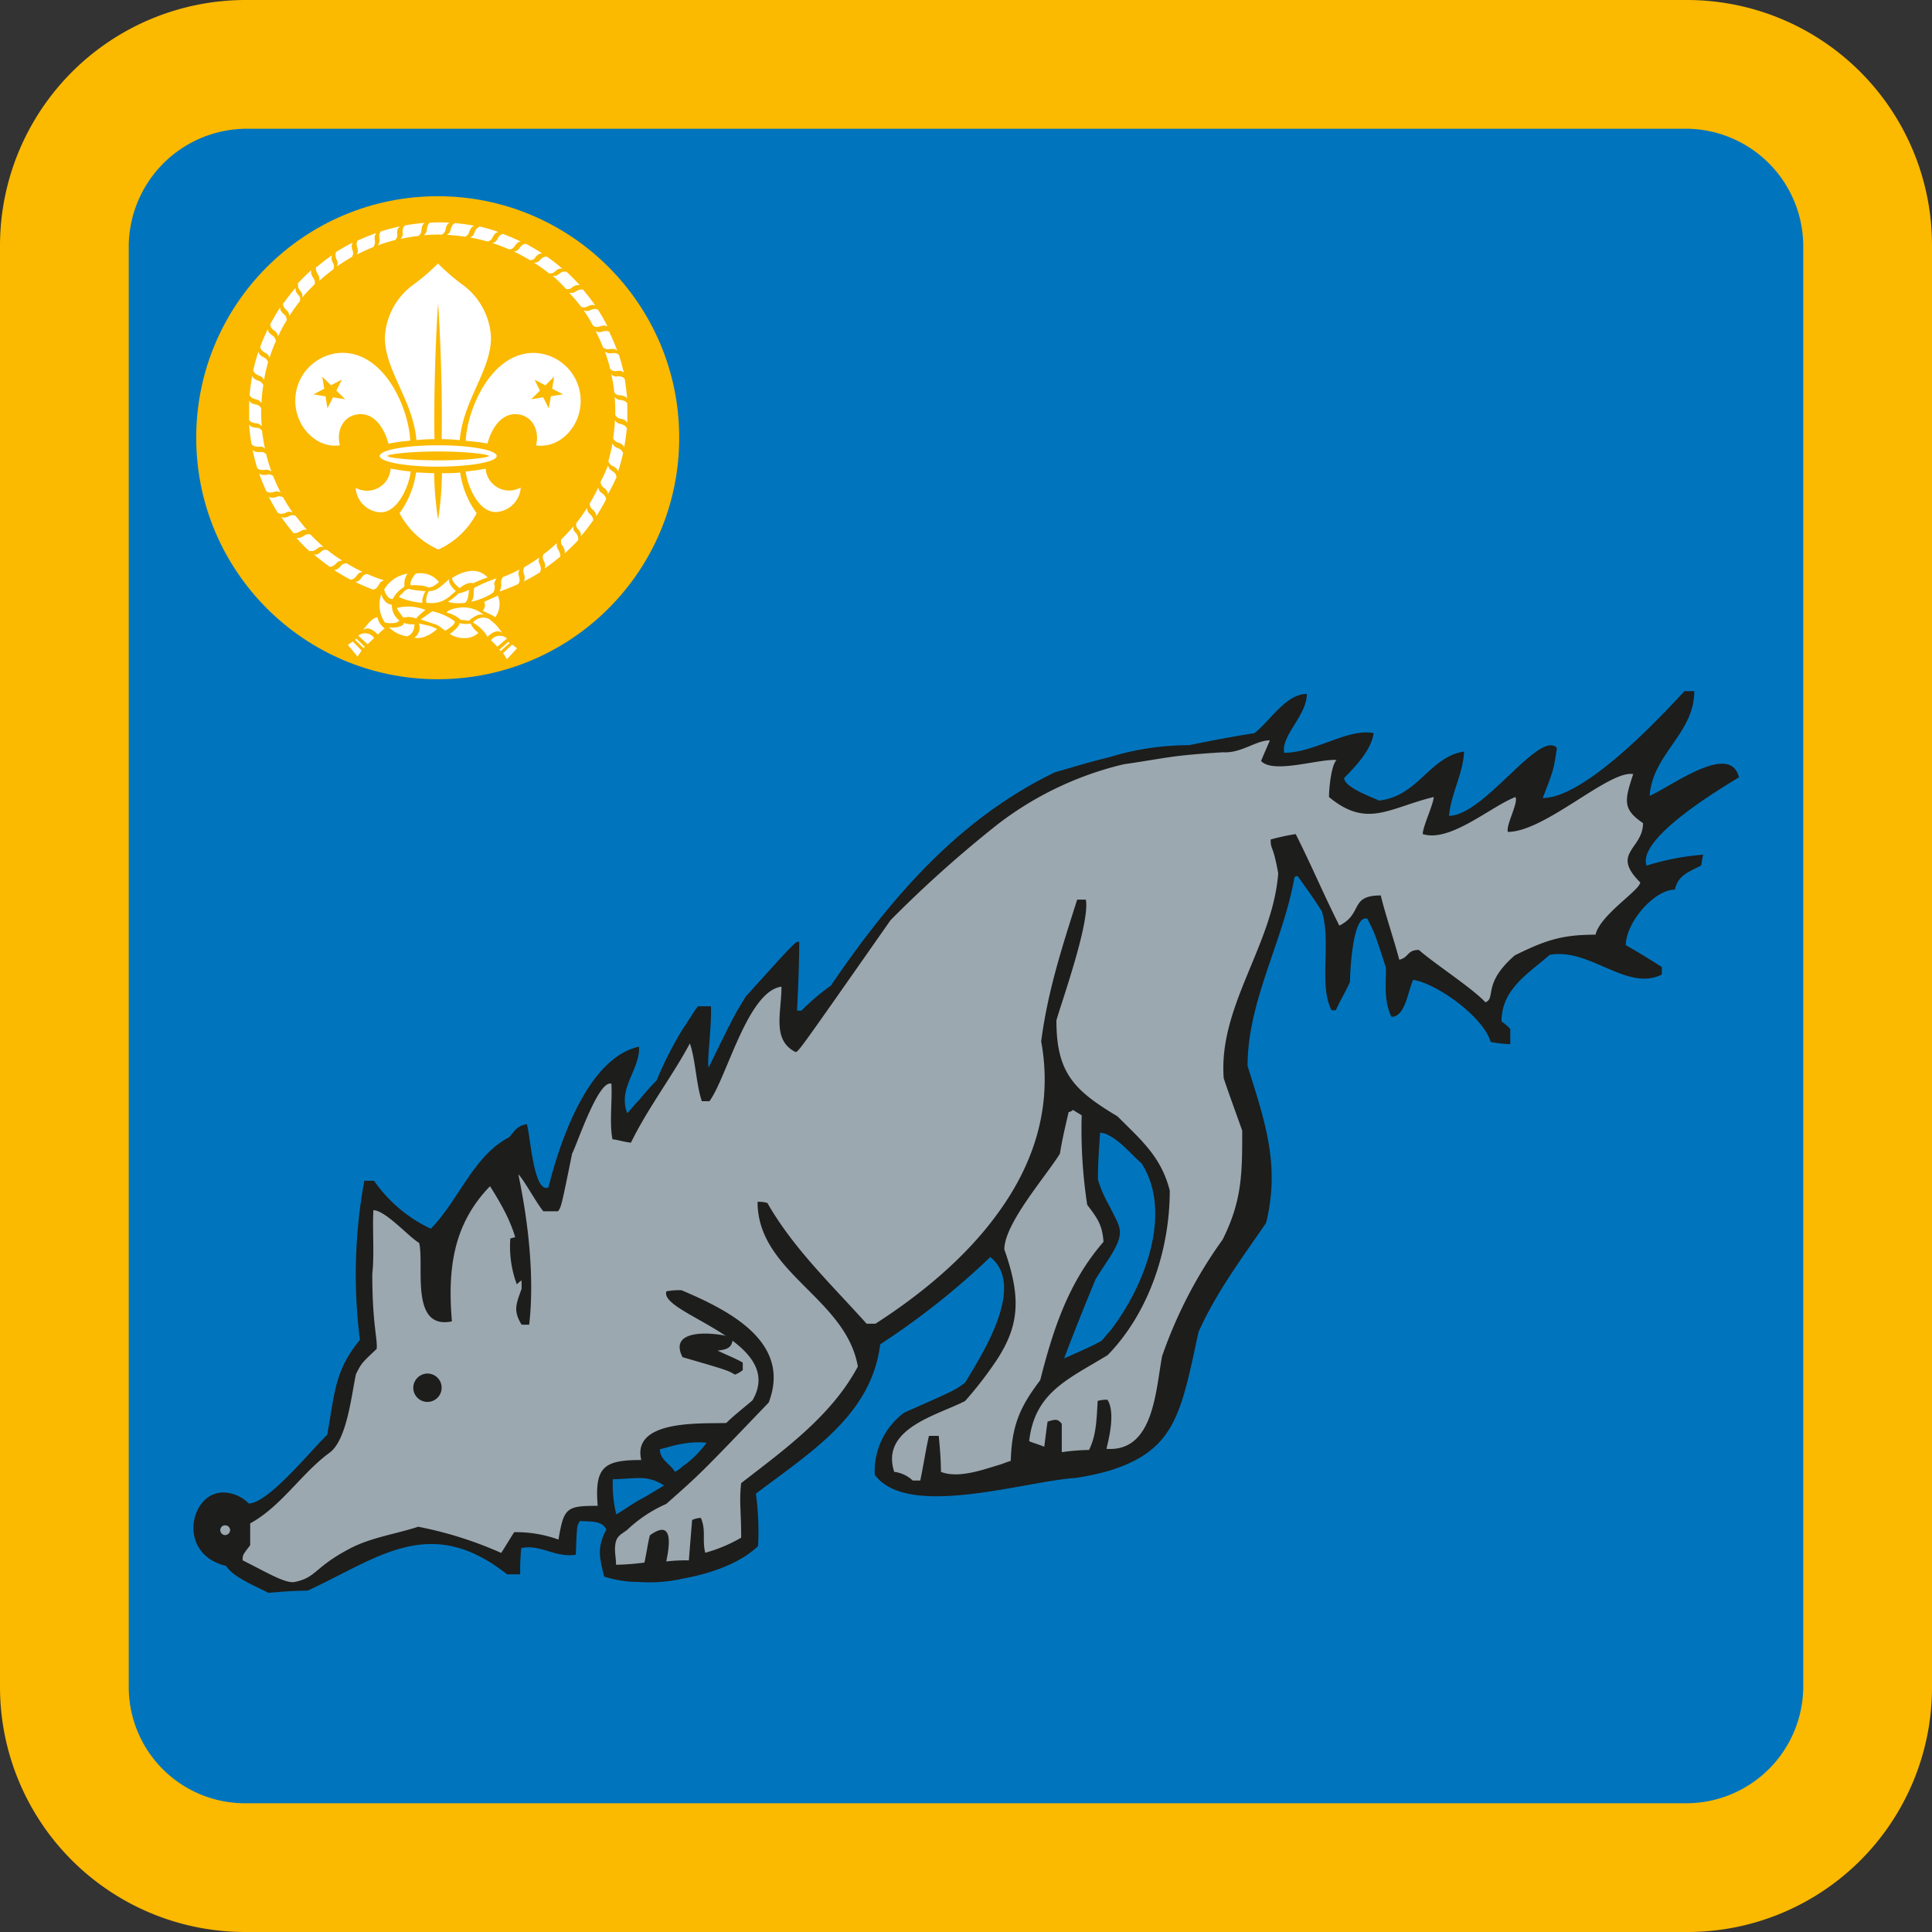 <svg id="Capa_1" data-name="Capa 1" xmlns="http://www.w3.org/2000/svg" viewBox="0 0 256 256"><rect x="0" y="0" width="256" height="256" fill="#333333" stroke="none"/><defs><style>.cls-1{fill:#0075be;}.cls-2{fill:#9ca8b0;}.cls-3{fill:#fbb900;}.cls-4{fill:#1d1d1b;}.cls-5{fill:#fff;}</style></defs><title>progresion</title><rect class="cls-1" x="12" y="12" width="232" height="232"/><circle class="cls-2" cx="29.86" cy="202.77" r="0.69"/><path class="cls-3" d="M223.64,256H32.52A32.48,32.48,0,0,1,0,223.63V32.51A32.56,32.56,0,0,1,32.52,0H223.64A32.48,32.48,0,0,1,256,32.51V223.63A32.4,32.4,0,0,1,223.64,256ZM32.52,17.06A15.67,15.67,0,0,0,17.06,32.51V223.63a15.4,15.4,0,0,0,15.46,15.31H223.64a15.51,15.51,0,0,0,15.3-15.31V32.51a15.59,15.59,0,0,0-15.3-15.45Z"/><path class="cls-4" d="M230.42,103c-1.15-4.77-9.1,1.3-11.84,2.45.43-5.63,5.92-8.23,5.92-13.87h-1.3c-3.61,3.91-13.29,14.16-18.78,14.16,1.45-3.75,1.45-3.75,1.88-6.64-2.31-2.46-9.68,9-14.3,9,.29-3,1.88-5.63,2-8.52-4.62.72-6.07,5.92-11.27,6.5-.86-.43-4.62-1.73-4.62-3,1.59-1.59,3.61-3.76,3.9-5.93-3.32-.72-7.8,2.6-11.85,2.6-.43-2.31,3-4.91,3-7.8-2.75,0-4.77,3.47-6.94,5.2-2.88.44-5.77,1-8.66,1.59a35.84,35.84,0,0,0-10.55,1.59c-2.45.58-4.77,1.3-7.22,2C127,108.5,118,119,110.09,130.6a29.73,29.73,0,0,0-3.9,3.32h-.58c.15-3,.29-6.07.29-9.1-.43-.14-.43-.14-7.08,7.22-1.59,2.6-1.59,2.6-4.91,9.39-.29-.57.43-5.63.29-8.09H92.47c-.73,1-1.3,2-2,3A49.12,49.12,0,0,0,87,143.17c-.87.86-1.59,1.73-2.32,2.6-.57.57-1,1.15-1.58,1.73-1.16-3.18,1.3-5.34,1.58-8.23v-.58c-6.78,1.44-10.54,12.71-12,18.63-2,1-2.45-7.36-2.88-8.37-1.31.28-1.45.72-2.32,1.73-4.76,2.45-6.79,8.52-10.4,12.13a18.91,18.91,0,0,1-7.51-6.35h-1.3a69.11,69.11,0,0,0-.58,21.09c-3.32,4-3.32,6.93-4.33,12.57-2,1.87-7.8,9.1-10.4,9.1a4.85,4.85,0,0,0-3.18-1.45c-4.48-.29-6.5,7.95,0,9.68h.14c1,1.59,4.05,2.75,5.64,3.61,1.59-.14,3.47-.29,5.2-.29,9.39-4.33,16.18-10.25,26.44-2.16h1.73a27.63,27.63,0,0,1,.14-3.47c2.46-.58,4.48,1.3,7.23.87.14-3.9.14-3.9.57-4.48,1.16.14,2.89-.15,3.47,1.15-1.3,2.46-.87,3.76-.29,6.22a14.88,14.88,0,0,0,4.62.72,19.83,19.83,0,0,0,5.78-.44c4-.72,7.8-2.16,10-4.33a37.12,37.12,0,0,0-.29-6.93c7.22-5.49,15.31-10.4,16.47-19.79a100.49,100.49,0,0,0,14.59-11.56c4.91,3.9-1.44,13.43-3.32,16.61-1.3,1-1.3,1-8.09,4a9.69,9.69,0,0,0-3.9,8.23c4.33,5.92,19.79.87,26.58.43a34.15,34.15,0,0,0,4.62-1c8.67-2.74,9.39-7.65,11.7-18.34,2.31-5.2,5.78-9.83,8.95-14.45,1.89-7.66-.14-13.43-2.45-20.8,0-8.67,4.77-16.61,6.21-25a.53.53,0,0,1,.44-.15c1,1.45,2.17,3,3.18,4.63,1.3,4-.44,9.82,1.3,13.14H177c.58-1.3,1.3-2.45,1.88-3.75,0-.87.29-9.11,2.31-8.38,1,2,1,2,2.46,6.5,0,2.31-.29,4.33.72,6.5,1.88,0,2.17-3.47,2.89-4.91,3.32.57,9.39,5.05,10.25,8.23a15.45,15.45,0,0,0,2.61.29v-2a6.54,6.54,0,0,0-1.16-1c0-4.34,3.61-6.36,6.36-8.82,5.34-1,10.25,4.92,14.88,2.6v-1c-1.59-1-3.18-2-4.77-2.89,0-3,3.76-7.36,6.5-7.36.43-1.88,1.73-2.31,3.47-3.18.14-.58.14-1,.29-1.45a33.27,33.27,0,0,0-7.51,1.45C216.85,111,228.55,104.16,230.42,103ZM29.77,203.41a.67.67,0,0,1-.58-.73.62.62,0,0,1,.58-.57.66.66,0,0,1,.72.57A.69.69,0,0,1,29.77,203.41Zm54.89-4.63c-1,.58-2,1.3-3,1.88A16.84,16.84,0,0,1,81.2,196c1.3,0,2.31-.15,3.46-.15a5.59,5.59,0,0,1,3.33,1C86.83,197.48,85.82,198.21,84.66,198.78Zm5.78-4.47a4.85,4.85,0,0,1-1,.72c-.72-1.16-2-1.59-2-3,1.16-.28,2-.57,3-.72a11.18,11.18,0,0,1,3.18-.14A13.33,13.33,0,0,1,90.44,194.31Zm56.63-17.92c-.43.44-.72.87-1.15,1.3-1.59.87-3.33,1.59-4.92,2.31,1.3-3.46,2.75-7.07,4.19-10.54.73-1.16,1.3-2,1.88-2.89,2.17-3.47,1.3-3.9,0-6.65a17.4,17.4,0,0,1-1.59-3.61c0-2.16.15-4.19.29-6.21a2.4,2.4,0,0,1,1.3.43c1.45.73,3,2.6,4.19,3.62C155.45,160.65,151.69,170.47,147.07,176.39Z"/><path class="cls-2" d="M137.83,182.89c-2.75,3.61-3.76,6.07-3.9,10.69-.58.15-1.16.44-1.74.58-2.31.72-5.34,1.73-7.51.87,0-1.59-.14-3.18-.29-4.77h-1.3c-.43,1.88-.72,3.9-1.15,5.92h-1a4.28,4.28,0,0,0-2.45-1.15c-1.88-5.78,5.78-7.51,9.39-9.39a49.54,49.54,0,0,0,4.33-5.64c2.75-4.33,3.18-7.94.87-14.44,0-3.47,5.63-9.83,7.37-12.71.29-1.88.72-3.62,1.15-5.49a1.14,1.14,0,0,0,.58-.29c.43.29.72.43,1.15.72a66.21,66.21,0,0,0,.73,11.85c1.3,1.73,2,2.6,2.16,4.91C141.58,169.89,139.56,176.1,137.83,182.89Zm79.88-73.82c-2.74-1.87-2.45-3-1.3-6.5-3.18-.57-11.7,7.66-16.61,7.66-.29-.87,1.44-3.9,1-4.62-3.33,1.3-8.67,6.06-12.28,4.91,0-1,1.45-4,1.45-4.91-5.93,1.44-8.82,4.19-13.87,0,0-1.16.29-4.19,1-4.91-2.46-.15-8.38,1.87-10,.14.15-.43,1-2.31,1.16-2.74-1.88,0-3.76,1.73-6.21,1.58-7.09.44-7.23.73-13.15,1.59a44,44,0,0,0-16.76,8A158,158,0,0,0,118,121.93c-12.14,17.34-12.14,17.34-12.57,17.48-3.18-1.59-1.88-5.2-1.88-8.67-4.48.58-7.22,12-9.54,15.17H93c-.72-2-.86-5.63-1.59-7.65-2.31,4.33-5.63,8.66-7.8,13.14-.57,0-2-.43-2.45-.43-.44-2.17,0-5.35-.15-7.37-1.73-.58-4.62,8.23-5.2,9.25-1.44,7.07-1.44,7.07-1.87,7.65H72c-.87-1-2.46-4-3.32-4.91,1.3,6.21,2.17,13.58,1.44,19.94h-1c-1.16-1.88-.72-2.75,0-4.77,0-5.78-1.16-8.81-4.19-13.58-4.91,5.06-5.63,11-5.05,17.91-5.64,1.16-3.62-7.51-4.34-10.4-1.3-.72-4.47-4.33-6.06-4.33-.15,2.31.14,6.06-.15,8.38,0,6.79.72,8.66.58,10-2,1.88-2,1.88-2.74,3.33-.58,2.6-1.16,8.66-3.47,10.4-3.76,2.74-6.36,7.08-10.55,9.39v2.89c-1,1.3-1,1.3-1,2,3.18,1.59,5.49,3,6.79,2.89,3-.58,2.6-1.88,7.22-4.34,2.89-1.58,6.22-2,9.25-3a50.69,50.69,0,0,1,11,3.47c.58-.87,1.15-1.88,1.73-2.75A16.59,16.59,0,0,1,74,204c.72-4.19,1-4.47,5.2-4.47-.44-5.2.86-6.07,5.77-6.07-1.3-5.49,8.38-4.77,11.27-4.91,1-1,2.31-2,3.47-3,4.62-7.94-12.42-11.41-11.41-14.44a9.17,9.17,0,0,1,2-.15c6.5,2.75,14.59,6.94,11.56,14.88-9,9.39-9,9.39-13.58,13.44a18.1,18.1,0,0,0-5.2,3.46c-1,.73-1.59.87-1.59,2.6,0,.58.14,1.3.14,2a34,34,0,0,0,3.76-.29c.29-1.3.43-2.46.72-3.61,3.18-2.31,2.6,1.44,2.17,3.46a22,22,0,0,1,3-.14c.14-1.88.29-3.61.43-5.35a2.83,2.83,0,0,1,1.16-.28c.72,1.73.14,2.88.58,4.62a20.1,20.1,0,0,0,4.76-2c0-3.62-.28-4.77,0-7.23,5.78-4.48,12-8.95,15.46-15.45-1.59-9.11-13.29-12.43-13.29-21.82a3.86,3.86,0,0,1,1.3.15c3.47,6.06,8.52,10.83,13.15,16H116c6.07-3.9,12-8.81,16.18-14.59,4.77-6.5,7.37-14.16,5.78-22.82.87-6.65,2.75-12.43,4.77-18.78h1.15c.58,3-3.32,13.86-3.9,16,0,6.94,2.31,9.25,8.09,12.71,3.18,3.18,5.78,5.35,6.93,9.83,0,7.8-2.74,16.18-8.23,21.81-5.2,3.18-9.68,4.91-10.4,11.41.72.29,1.3.44,2,.73.15-1.16.29-2.32.44-3.33,1-.29,1.29-.43,1.88.29v3.76a27.08,27.08,0,0,1,3.61-.29c1-2,1-4.19,1.15-6.5a3.89,3.89,0,0,1,1.3-.15c1,1.59.29,4.77-.14,6.5,6.21.44,6.5-7.51,7.37-12.27A60,60,0,0,1,162,164.26c2.6-5.2,2.6-8.81,2.6-14.45-.87-2.45-1.73-4.77-2.45-6.93-.73-9.54,6.5-17.63,7.22-27.16-.72-4-1-3-1-4.48a27.71,27.71,0,0,1,3.32-.72c2.31,4.62,3.47,7.51,5.78,12.13,3.18-1.59,1.3-4,5.49-4,.58,2.45,1.73,5.78,2.45,8.52,1.3-.29,1-1.3,2.6-1.3,1.74,1.59,7.08,5.06,8.82,6.94,1.44-.58-.44-2.46,3.89-6.22,4.05-2,6.22-2.74,10.7-2.74.57-2.6,5.92-5.92,5.92-6.93C213.38,113,217.71,112.54,217.71,109.07Z"/><path class="cls-4" d="M68.48,170.18a14.36,14.36,0,0,1-.86-6.07,6.35,6.35,0,0,1,1.59-.29v5.78a3.64,3.64,0,0,0-.73.58M56.64,182a1.88,1.88,0,1,1-1.88,1.87A1.91,1.91,0,0,1,56.64,182m40.74.14c-1-.58-1-.58-6.94-2.31-2-3.9,4.34-3.32,6.65-2.6,0,1.44-.87,1.59-2,1.73,1.16.58,2.32,1,3.33,1.59v1a3.63,3.63,0,0,1-1,.58"/><circle class="cls-3" cx="58" cy="58" r="32"/><path class="cls-5" d="M60,76.48c-.4.45.89,1.45.89,1.45Zm-3.65,4.33a6.11,6.11,0,0,0-3.78-.25l.23.41.62.85.7-.07a2.58,2.58,0,0,1,1,.21,9,9,0,0,1,1.28-1.16m3.88-51.24a1.22,1.22,0,0,0-.33.27,2.21,2.21,0,0,0-.21.5,1.38,1.38,0,0,1-.17.48,1.34,1.34,0,0,1-.36.31c.81.05,1.61.13,2.41.25h0a1.29,1.29,0,0,0,.38-.28,1.21,1.21,0,0,0,.21-.46,2.64,2.64,0,0,1,.25-.47,1.78,1.78,0,0,1,.36-.25h0c-.83-.16-1.67-.27-2.52-.35Zm3.25.5a1.43,1.43,0,0,0-.37.23,3.47,3.47,0,0,0-.27.46,1.17,1.17,0,0,1-.23.46,1.39,1.39,0,0,1-.38.25c.8.15,1.58.33,2.35.55h0a1.53,1.53,0,0,0,.42-.22,1.34,1.34,0,0,0,.27-.44,3.19,3.19,0,0,1,.32-.43,1.93,1.93,0,0,1,.38-.19h0A24.56,24.56,0,0,0,63.51,30Zm3.15.92a1.38,1.38,0,0,0-.39.18,1.7,1.7,0,0,0-.33.42,1.5,1.5,0,0,1-.29.42,1.65,1.65,0,0,1-.42.21,22.59,22.59,0,0,1,2.25.85l0,0a1.29,1.29,0,0,0,.44-.16,1.26,1.26,0,0,0,.33-.4,2.22,2.22,0,0,1,.37-.38A1.49,1.49,0,0,1,69,32h0c-.75-.36-1.54-.69-2.34-1Zm3,1.32a1.23,1.23,0,0,0-.41.13,2.22,2.22,0,0,0-.38.37,1.24,1.24,0,0,1-.34.38,1.2,1.2,0,0,1-.45.15c.73.35,1.44.73,2.13,1.15v0a1.82,1.82,0,0,0,.46-.11A1.37,1.37,0,0,0,71,34a2.72,2.72,0,0,1,.42-.34,2.07,2.07,0,0,1,.42-.08h0a24.15,24.15,0,0,0-2.19-1.29ZM72.46,34a1.48,1.48,0,0,0-.42.07,2.29,2.29,0,0,0-.43.32,1.23,1.23,0,0,1-.39.33,1.46,1.46,0,0,1-.46.1,20.66,20.66,0,0,1,2,1.41v0a1.48,1.48,0,0,0,.47-.05,1.25,1.25,0,0,0,.42-.3,2.07,2.07,0,0,1,.45-.27,1.26,1.26,0,0,1,.43,0h0c-.64-.55-1.3-1.07-2-1.56Zm2.56,2a2,2,0,0,0-.43,0,3,3,0,0,0-.47.25,1.19,1.19,0,0,1-.42.28,1.3,1.3,0,0,1-.48,0A21.16,21.16,0,0,1,75,38.29v0a1.29,1.29,0,0,0,.48,0A1.18,1.18,0,0,0,75.9,38a2.13,2.13,0,0,1,.49-.21,1.55,1.55,0,0,1,.43,0h0c-.57-.63-1.16-1.24-1.79-1.81Zm2.27,2.38a1.26,1.26,0,0,0-.43,0,1.94,1.94,0,0,0-.5.2,1.39,1.39,0,0,1-.46.22,1.83,1.83,0,0,1-.47,0h0A23.06,23.06,0,0,1,77,40.65v0a1.5,1.5,0,0,0,.47.08,1.4,1.4,0,0,0,.48-.18,2.21,2.21,0,0,1,.5-.15,1.56,1.56,0,0,1,.42.08h0c-.48-.7-1-1.37-1.53-2Zm1.94,2.64a1.58,1.58,0,0,0-.42-.09,2.33,2.33,0,0,0-.52.13,1.18,1.18,0,0,1-.49.16,1.5,1.5,0,0,1-.46-.09,22.08,22.08,0,0,1,1.27,2.07v0a1.86,1.86,0,0,0,.46.13,1.45,1.45,0,0,0,.5-.11,2.36,2.36,0,0,1,.52-.09,1.32,1.32,0,0,1,.41.14h0a21.94,21.94,0,0,0-1.25-2.21ZM80.8,44a1.74,1.74,0,0,0-.4-.15,2.33,2.33,0,0,0-.53.07,1.43,1.43,0,0,1-.5.09,1.2,1.2,0,0,1-.45-.15,22.85,22.85,0,0,1,1,2.2h0a1.49,1.49,0,0,0,.43.19,1.2,1.2,0,0,0,.5,0,2.44,2.44,0,0,1,.54,0,1.69,1.69,0,0,1,.38.19h0a22.8,22.8,0,0,0-1-2.36ZM82,47a1.38,1.38,0,0,0-.38-.2,2.44,2.44,0,0,0-.54,0,1.39,1.39,0,0,1-.5,0,1.65,1.65,0,0,1-.42-.21,23.59,23.59,0,0,1,.7,2.31v0a2.06,2.06,0,0,0,.4.25,1.41,1.41,0,0,0,.5,0,3.07,3.07,0,0,1,.53,0,1.13,1.13,0,0,1,.36.24h0A23.44,23.44,0,0,0,82,47Zm.78,3.19a1.4,1.4,0,0,0-.35-.25,2.34,2.34,0,0,0-.53-.08,1.2,1.2,0,0,1-.5,0,1.62,1.62,0,0,1-.39-.25A24.08,24.08,0,0,1,81.4,52v0a1.43,1.43,0,0,0,.35.3,1.22,1.22,0,0,0,.5.08,3,3,0,0,1,.52.13,1.43,1.43,0,0,1,.32.28h0a23.43,23.43,0,0,0-.31-2.52Zm.35,3.26a1.42,1.42,0,0,0-.31-.29A2.38,2.38,0,0,0,82.3,53a1.24,1.24,0,0,1-.5-.1,1.47,1.47,0,0,1-.35-.31h0c.06.8.09,1.61.07,2.41v0a1.56,1.56,0,0,0,.33.35,1.34,1.34,0,0,0,.48.15,2,2,0,0,1,.5.19,1.26,1.26,0,0,1,.29.32h0c0-.84,0-1.69,0-2.54Zm-.08,3.28a1.7,1.7,0,0,0-.27-.33,2.41,2.41,0,0,0-.5-.21,1.25,1.25,0,0,1-.49-.17,1.73,1.73,0,0,1-.31-.35,21.43,21.43,0,0,1-.24,2.4v0a1.78,1.78,0,0,0,.28.38,1.37,1.37,0,0,0,.46.21,2.34,2.34,0,0,1,.47.25,1.23,1.23,0,0,1,.25.36h0q.24-1.25.36-2.52ZM82.55,60a1.38,1.38,0,0,0-.23-.36,2.35,2.35,0,0,0-.46-.28,1.13,1.13,0,0,1-.45-.23,1.24,1.24,0,0,1-.25-.39c-.15.8-.33,1.59-.55,2.36v0a1.47,1.47,0,0,0,.22.41,1.3,1.3,0,0,0,.43.27,2.36,2.36,0,0,1,.44.32,1.5,1.5,0,0,1,.19.38h0A22.72,22.72,0,0,0,82.57,60Zm-.86,3.18a1.49,1.49,0,0,0-.15-.4,1.9,1.9,0,0,0-.39-.36,1.38,1.38,0,0,1-.4-.32,1.57,1.57,0,0,1-.18-.44,23,23,0,0,1-1,2.2l0,0a1.69,1.69,0,0,0,.14.45,1.16,1.16,0,0,0,.37.36,3.33,3.33,0,0,1,.36.39,1.85,1.85,0,0,1,.11.42h0c.42-.74.8-1.49,1.15-2.27Zm-1.38,3a1.28,1.28,0,0,0-.13-.42,2.22,2.22,0,0,0-.37-.38,1.12,1.12,0,0,1-.38-.34,1.42,1.42,0,0,1-.16-.45,21.93,21.93,0,0,1-1.14,2.14l0,0a1.82,1.82,0,0,0,.11.46,1.24,1.24,0,0,0,.35.37,2.65,2.65,0,0,1,.33.42,1.58,1.58,0,0,1,.09.42h0c.46-.71.89-1.44,1.28-2.19ZM78.6,69a1.2,1.2,0,0,0-.07-.42,2.29,2.29,0,0,0-.32-.43,1.37,1.37,0,0,1-.33-.39,1.4,1.4,0,0,1-.1-.46,20.66,20.66,0,0,1-1.41,2h0a1.83,1.83,0,0,0,0,.47,1.25,1.25,0,0,0,.3.42,2.6,2.6,0,0,1,.28.45,1.56,1.56,0,0,1,0,.43h0a23.75,23.75,0,0,0,1.56-2Zm-2,2.56a1.55,1.55,0,0,0,0-.43,2.37,2.37,0,0,0-.25-.47A1.34,1.34,0,0,1,76,70.2a1.89,1.89,0,0,1,0-.47c-.52.61-1.07,1.2-1.65,1.76h0a1.83,1.83,0,0,0,0,.47,1.41,1.41,0,0,0,.25.45,2.38,2.38,0,0,1,.22.49,1.55,1.55,0,0,1,0,.43h0a25.33,25.33,0,0,0,1.81-1.78Zm-2.38,2.27a1.58,1.58,0,0,0,0-.43,2.41,2.41,0,0,0-.21-.5,1.62,1.62,0,0,1-.22-.46,1.94,1.94,0,0,1,0-.48A19.87,19.87,0,0,1,72,73.46h0a1.44,1.44,0,0,0-.08.46,1.4,1.4,0,0,0,.18.48,2.21,2.21,0,0,1,.15.5,1.56,1.56,0,0,1-.08.43h0c.7-.48,1.37-1,2-1.53Zm-2.64,1.94a1.5,1.5,0,0,0,.09-.42,2.33,2.33,0,0,0-.13-.52,1.36,1.36,0,0,1-.16-.48,1.86,1.86,0,0,1,.09-.47c-.66.46-1.35.89-2,1.28h0a1.37,1.37,0,0,0-.13.45,1.25,1.25,0,0,0,.11.5,1.89,1.89,0,0,1,.08.53,1.34,1.34,0,0,1-.13.4h0a21.94,21.94,0,0,0,2.21-1.25Zm-2.88,1.58a1.56,1.56,0,0,0,.15-.41,1.93,1.93,0,0,0-.07-.53,1.43,1.43,0,0,1-.09-.5,2,2,0,0,1,.15-.45,20.65,20.65,0,0,1-2.2,1h0a2.49,2.49,0,0,0-.22.43,1.51,1.51,0,0,0,0,.52,2.33,2.33,0,0,1-.06.53,3.29,3.29,0,0,1-.16.44c.79-.28,1.72-.65,2.5-1ZM65.4,78.47a2.81,2.81,0,0,0,.1-.31,1.63,1.63,0,0,0,.06-.45c0-.14-.11-.25-.06-.46a3.16,3.16,0,0,1,.29-.62,19.64,19.64,0,0,0-2.59,1.08l-.34.16a1.71,1.71,0,0,0-.1.5c0,.16,0,.39,0,.55a1.84,1.84,0,0,1-.32.81,8.71,8.71,0,0,0,2.59-1Zm-15.94-.34a1.38,1.38,0,0,0,.39-.18,1.94,1.94,0,0,0,.32-.42,1.5,1.5,0,0,1,.29-.42,1.72,1.72,0,0,1,.43-.21,21.69,21.69,0,0,1-2.25-.85v0a1.79,1.79,0,0,0-.44.16,1.6,1.6,0,0,0-.33.4,2.22,2.22,0,0,1-.38.37,1.42,1.42,0,0,1-.41.14h0c.75.36,1.54.7,2.34,1Zm-3-1.32a1.23,1.23,0,0,0,.41-.13,2.22,2.22,0,0,0,.38-.37,1.24,1.24,0,0,1,.34-.38,1.41,1.41,0,0,1,.45-.15c-.73-.35-1.44-.73-2.13-1.15v0a2.37,2.37,0,0,0-.46.11,1.37,1.37,0,0,0-.37.35,2.72,2.72,0,0,1-.42.34,1.16,1.16,0,0,1-.42.08h0a24.15,24.15,0,0,0,2.19,1.29ZM43.65,75.1a1.2,1.2,0,0,0,.42-.07,2.29,2.29,0,0,0,.43-.32,1.41,1.41,0,0,1,.39-.34,1.79,1.79,0,0,1,.46-.09,20.66,20.66,0,0,1-2-1.41v0a1.83,1.83,0,0,0-.47,0,1.39,1.39,0,0,0-.41.31,2.6,2.6,0,0,1-.45.28,1.56,1.56,0,0,1-.43,0h0a23.3,23.3,0,0,0,2,1.56ZM41.09,73a1.24,1.24,0,0,0,.43,0,2.59,2.59,0,0,0,.46-.26,1.3,1.3,0,0,1,.43-.27,1.51,1.51,0,0,1,.47,0,22.91,22.91,0,0,1-1.76-1.66v0a1.47,1.47,0,0,0-.47,0,1.31,1.31,0,0,0-.45.24,2.45,2.45,0,0,1-.5.22,1.53,1.53,0,0,1-.43,0h0a23.4,23.4,0,0,0,1.78,1.81Zm-2.27-2.37a2.09,2.09,0,0,0,.43,0,2.75,2.75,0,0,0,.5-.2,1.39,1.39,0,0,1,.46-.22,1.23,1.23,0,0,1,.47,0c-.54-.6-1-1.22-1.53-1.87v0a1.77,1.77,0,0,0-.46-.08,1.33,1.33,0,0,0-.48.18,2.38,2.38,0,0,1-.52.15,1.25,1.25,0,0,1-.42-.08h0c.48.7,1,1.38,1.53,2ZM36.89,68a1.43,1.43,0,0,0,.41.09,1.8,1.8,0,0,0,.52-.13,1.41,1.41,0,0,1,.49-.16,1.79,1.79,0,0,1,.46.09,22.6,22.6,0,0,1-1.27-2v0a1.67,1.67,0,0,0-.45-.13,1.25,1.25,0,0,0-.5.11,1.89,1.89,0,0,1-.53.08,1.23,1.23,0,0,1-.41-.13h0c.38.75.8,1.5,1.25,2.21Zm-1.58-2.88a1.38,1.38,0,0,0,.4.15,2.33,2.33,0,0,0,.53-.06,1.24,1.24,0,0,1,.5-.1,1.7,1.7,0,0,1,.45.15,21.8,21.8,0,0,1-1-2.2v0a1.66,1.66,0,0,0-.43-.19,1.4,1.4,0,0,0-.5.05,2.36,2.36,0,0,1-.53,0,1.18,1.18,0,0,1-.39-.19h0a25.27,25.27,0,0,0,.95,2.36Zm-1.19-3.06a1.16,1.16,0,0,0,.38.2,2.35,2.35,0,0,0,.53,0,1.42,1.42,0,0,1,.5,0,1.56,1.56,0,0,1,.43.21,23.59,23.59,0,0,1-.7-2.31v0a2.06,2.06,0,0,0-.4-.25,1.41,1.41,0,0,0-.5,0,2.48,2.48,0,0,1-.54-.06,1.18,1.18,0,0,1-.35-.23h0q.26,1.24.63,2.46Zm-.78-3.19a1.61,1.61,0,0,0,.35.25,2.43,2.43,0,0,0,.53.08,1.2,1.2,0,0,1,.5,0,1.44,1.44,0,0,1,.39.25,23.8,23.8,0,0,1-.39-2.39v0a1.48,1.48,0,0,0-.36-.3,1.43,1.43,0,0,0-.5-.09,2.31,2.31,0,0,1-.52-.12,1.5,1.5,0,0,1-.33-.29h0a23.93,23.93,0,0,0,.31,2.53ZM33,55.64a1.42,1.42,0,0,0,.31.29,2.38,2.38,0,0,0,.52.15,1.44,1.44,0,0,1,.5.1,1.73,1.73,0,0,1,.35.31c-.06-.8-.09-1.61-.08-2.41v0a1.56,1.56,0,0,0-.33-.35,1.34,1.34,0,0,0-.49-.15,2.37,2.37,0,0,1-.5-.2,1.39,1.39,0,0,1-.27-.32h0c0,.85,0,1.7,0,2.54Zm.07-3.28a1.7,1.7,0,0,0,.27.33,2.41,2.41,0,0,0,.5.21,1.43,1.43,0,0,1,.49.17,1.73,1.73,0,0,1,.31.35,21.7,21.7,0,0,1,.25-2.4v0a1.78,1.78,0,0,0-.28-.38,1.56,1.56,0,0,0-.47-.22,1.94,1.94,0,0,1-.47-.25,1.48,1.48,0,0,1-.25-.35h0c-.16.83-.27,1.67-.35,2.51Zm.5-3.25a1.23,1.23,0,0,0,.23.36,2.18,2.18,0,0,0,.46.28,1.53,1.53,0,0,1,.46.23,2,2,0,0,1,.26.39A23.56,23.56,0,0,1,35.52,48v0a1.44,1.44,0,0,0-.23-.42,1.36,1.36,0,0,0-.43-.27,2.61,2.61,0,0,1-.43-.31,1.41,1.41,0,0,1-.19-.39h0a23.42,23.42,0,0,0-.68,2.45ZM34.48,46a1.38,1.38,0,0,0,.18.39,2.18,2.18,0,0,0,.42.33,1.34,1.34,0,0,1,.42.28,1.72,1.72,0,0,1,.21.43,21.69,21.69,0,0,1,.85-2.25h0a1.79,1.79,0,0,0-.16-.44,1.54,1.54,0,0,0-.38-.34,2.34,2.34,0,0,1-.4-.37,1.53,1.53,0,0,1-.14-.41h0a25.31,25.31,0,0,0-1,2.34Zm1.32-3a1.51,1.51,0,0,0,.13.41,2.28,2.28,0,0,0,.38.38,1.52,1.52,0,0,1,.38.34,1.7,1.7,0,0,1,.15.45A21.78,21.78,0,0,1,38,42.41h0a1.47,1.47,0,0,0-.11-.46,1.27,1.27,0,0,0-.35-.38,2.25,2.25,0,0,1-.34-.41,2.07,2.07,0,0,1-.08-.42h0q-.69,1.06-1.29,2.19Zm1.7-2.81a1.48,1.48,0,0,0,.07.42,2,2,0,0,0,.33.43,1.23,1.23,0,0,1,.33.39,1.46,1.46,0,0,1,.1.46,22.72,22.72,0,0,1,1.42-2h0a1.48,1.48,0,0,0,0-.47,1.25,1.25,0,0,0-.3-.42,1.92,1.92,0,0,1-.27-.46,1.5,1.5,0,0,1,0-.42h0c-.55.64-1.07,1.3-1.56,2Zm2-2.56a2.07,2.07,0,0,0,0,.43,2.59,2.59,0,0,0,.26.46,1.33,1.33,0,0,1,.28.43,1.25,1.25,0,0,1,0,.47h0c.53-.61,1.08-1.2,1.66-1.76h0a1.48,1.48,0,0,0,0-.47,1.24,1.24,0,0,0-.25-.45,3.06,3.06,0,0,1-.22-.49,1.56,1.56,0,0,1,0-.43h0a23.4,23.4,0,0,0-1.81,1.78Zm2.38-2.27a1.56,1.56,0,0,0,0,.43,1.94,1.94,0,0,0,.2.5,1.5,1.5,0,0,1,.22.46,1.83,1.83,0,0,1,0,.47,23.06,23.06,0,0,1,1.87-1.53h0a1.5,1.5,0,0,0,.08-.47,1.35,1.35,0,0,0-.18-.47,2.21,2.21,0,0,1-.15-.5,1.56,1.56,0,0,1,.08-.43h0a25.18,25.18,0,0,0-2,1.54Zm2.64-1.94a1.54,1.54,0,0,0-.07.42,2.33,2.33,0,0,0,.13.52,1.36,1.36,0,0,1,.16.48,1.51,1.51,0,0,1-.09.47,24.07,24.07,0,0,1,2-1.27h0a1.47,1.47,0,0,0,.14-.45,1.18,1.18,0,0,0-.11-.5,2.35,2.35,0,0,1-.09-.53,2,2,0,0,1,.14-.41h0a25.14,25.14,0,0,0-2.21,1.25Zm2.88-1.58a2,2,0,0,0-.15.41,2.52,2.52,0,0,0,.08.54,1.43,1.43,0,0,1,.09.5,1.2,1.2,0,0,1-.15.45,22.85,22.85,0,0,1,2.2-1h0a1.49,1.49,0,0,0,.19-.43,1.4,1.4,0,0,0,0-.5,2.44,2.44,0,0,1,0-.54,1.5,1.5,0,0,1,.19-.38h0a22.8,22.8,0,0,0-2.36.95Zm3.07-1.18a1.52,1.52,0,0,0-.2.38,2.35,2.35,0,0,0,0,.53,1.1,1.1,0,0,1,0,.51,1.56,1.56,0,0,1-.21.43,21.14,21.14,0,0,1,2.31-.7h0a1.67,1.67,0,0,0,.25-.4,1.25,1.25,0,0,0,0-.51,2.33,2.33,0,0,1,.06-.53A1.48,1.48,0,0,1,53,30h0a23.39,23.39,0,0,0-2.46.64Zm3.19-.78a1.48,1.48,0,0,0-.25.35,2.33,2.33,0,0,0-.07.53,1.43,1.43,0,0,1,0,.5,2,2,0,0,1-.25.39,24.08,24.08,0,0,1,2.38-.39h0a2,2,0,0,0,.29-.36,1.43,1.43,0,0,0,.09-.5,2.19,2.19,0,0,1,.12-.52,1.58,1.58,0,0,1,.29-.34h0c-.83.06-1.67.17-2.52.31ZM57,29.48a1.47,1.47,0,0,0-.29.32,2.27,2.27,0,0,0-.14.51,1.25,1.25,0,0,1-.11.5,1.34,1.34,0,0,1-.31.36,21.74,21.74,0,0,1,2.42-.08h0a1.72,1.72,0,0,0,.34-.32,1.31,1.31,0,0,0,.15-.5,2.72,2.72,0,0,1,.19-.5,1.35,1.35,0,0,1,.32-.27h0a23.54,23.54,0,0,0-2.52,0ZM50.88,78s.26,1.36,1.15,1.39a3.88,3.88,0,0,1,1.4-1.53l.17-.2A2.35,2.35,0,0,1,54,76l-.5.12a4.37,4.37,0,0,0-2.6,2ZM52.5,82.5a1.07,1.07,0,0,0,.42-.28h0a2.55,2.55,0,0,1-1-2.09c-1.13-.14-1.39-1.41-1.39-1.41h0A4.22,4.22,0,0,0,51,82.5h0a3.79,3.79,0,0,0,1.5,0m2.45.22a2.89,2.89,0,0,1-.5,0,2.33,2.33,0,0,1-.9-.18h0c-.25.77-2,.6-2,.6a4.38,4.38,0,0,0,2.37,1.18h0s1-.21,1-1.64Zm.55-.11a1.63,1.63,0,0,1-.58,1.88c1.41.36,3-1.14,3-1.14a5.46,5.46,0,0,0-1.67-.57l-.75-.17,0,0Zm4.68-.33A7.4,7.4,0,0,0,57.27,81l-1.52,1.08,1.85.62c.56.15.71.42,1.41.87,0,0,1.64-.94,1.17-1.32m3.18,1.57a2.9,2.9,0,0,1-1-1.2,3.21,3.21,0,0,1-1.5-.07C61,83,59.6,84,59.6,84a3.54,3.54,0,0,0,2.15.55,2.66,2.66,0,0,0,1.59-.64M60.9,77.94c.71-.58,1.33-.81,1.8-.66a18.58,18.58,0,0,1,1.91-.77,2.66,2.66,0,0,0-2.42-.83,5.23,5.23,0,0,0-2.29.93Zm-.52.35s-1.07-.91-.86-1.55c-1.2,1.05-1.69,1.58-2.68,1.58-.25,0,0,0,0,0a2.26,2.26,0,0,0-.36,1,3.25,3.25,0,0,0,0,.54,4,4,0,0,0,2-.17,4.23,4.23,0,0,0,1.35-.89c.12-.11.45-.36.56-.47M56,79.89s-.12,0,0-.64a3.57,3.57,0,0,1,.16-.46,1.63,1.63,0,0,1,.25-.47h-.3a15.21,15.21,0,0,1-2-.29h0a1.51,1.51,0,0,0-.67.44c-.07.14-.21.19-.3.29s-.29.35-.29.35h0a9.26,9.26,0,0,0,3.15.77M55,76.1s-.89,1.1-.53,1.48a2.78,2.78,0,0,1,1,0,3.23,3.23,0,0,1,1.11.18l.25.09a2,2,0,0,0,.91-.38l.43-.34a3.06,3.06,0,0,0-2.63-1.17c-.18,0-.45,0-.58.16Zm-4,7.19a2.57,2.57,0,0,1-1-1.52l-.37.14.1-.06a3,3,0,0,0-.78.59c-.18.19-.51.62-.89,1.08h0c.89-.77,2,.56,2,.56l0,0,.36-.35a6.36,6.36,0,0,1,.57-.46m-2.28,2.1.86-.83a1.45,1.45,0,0,0-2.1-.31Zm-.52.52.15-.18-1.13-1.1-.16.18ZM46.75,85a6,6,0,0,0-.65.47L47.38,87l.53-.8Zm19.92,1.54.5.81,1.33-1.44a6,6,0,0,0-.63-.5Zm.86-1.33-.17-.17-1.19,1.05.17.17Zm-.35-.61a1.45,1.45,0,0,0-2.12.23l.84.86ZM65,82.14a1.72,1.72,0,0,0-2.33.36A5.26,5.26,0,0,1,64.36,84l.23.39v0s1.18-1.28,2-.47h0c-.36-.49-.68-.91-.86-1.1a5.08,5.08,0,0,0-.75-.64M59.34,79.7c-.12,0,.81.38,2.3.17v0a1.66,1.66,0,0,0,.25-.34,2.84,2.84,0,0,0,.16-.57,3.18,3.18,0,0,0,.06-.43,1.16,1.16,0,0,1,.07-.37c-.17.08-1,.38-1,.38l-.41.09c-.14.1-.25.23-.36.32l-.43.36c-.1.08-.55.36-.61.41m6.23,2.09a2.89,2.89,0,0,0,.36-2.89l-1.81.83a1,1,0,0,1-.21,1.18s1.75.76,1.66.88m-3.5.46s1.22-1.14,2-.79l-.18-.15a4.15,4.15,0,0,0-2.38-.85c-.75,0-2.07.2-2.37.69a4,4,0,0,1,1.85.94c.06.07.36,0,1.08.16"/><path class="cls-5" d="M43.39,54.1l.73-1.45,1.61.25-1.16-1.15.73-1.45-1.44.75L42.7,49.91l.27,1.6-1.44.75,1.6.25Zm11,4.29h-.05a25.39,25.39,0,0,0-2.87.4c-.47-1.85-1.81-4.22-4.11-3.88-2,.28-2.8,2.3-2.32,4.1-2.81.39-5.18-1.89-5.75-4.48a6.34,6.34,0,0,1,6.06-7.78c5.75,0,8.85,7.58,9,11.63M72.71,54.1,73,52.5l1.6-.25-1.44-.75.27-1.6-1.16,1.16-1.44-.75.72,1.45L70.38,52.9l1.6-.25Zm-11,4.3c.19-4.06,3.29-11.63,9-11.64a6.35,6.35,0,0,1,6.07,7.78c-.57,2.59-2.93,4.87-5.75,4.48.47-1.8-.35-3.82-2.32-4.11-2.3-.33-3.64,2-4.11,3.86-1-.19-2.06-.28-2.89-.36ZM58.07,61c3.71,0,6.7-.35,6.7-.58s-3-.6-6.72-.6-6.72.37-6.72.6,3,.58,6.75.58m0,.84c-4.29,0-7.77-.64-7.77-1.42S53.75,59,58.05,59s7.77.64,7.77,1.42-3.48,1.41-7.77,1.41m6.3.25A3.13,3.13,0,0,0,69,64.6a3.48,3.48,0,0,1-3.29,3.25c-2.42,0-3.83-3.68-4-5.38h0a24.56,24.56,0,0,0,2.71-.39Zm-9.93.39c-.17,1.69-1.59,5.42-4,5.42a3.47,3.47,0,0,1-3.29-3.25,3.13,3.13,0,0,0,4.63-2.56v0a26.63,26.63,0,0,0,2.68.4Zm3.63-27.54a27.42,27.42,0,0,0,3.1,2.69,9.2,9.2,0,0,1,3.91,7.1c0,4.4-3.68,8.28-4.14,13.6a21.44,21.44,0,0,0-2.4-.13c.1-5.4-.11-12.72-.47-18-.37,5.28-.57,12.6-.48,18a21.14,21.14,0,0,0-2.39.13C54.71,53,51,49.12,51,44.72a9.14,9.14,0,0,1,3.91-7.1,27.53,27.53,0,0,0,3.11-2.69m0,37.85A10.71,10.71,0,0,1,52.94,68a12,12,0,0,0,2.19-5.39c.75,0,1.57.09,2.4.09a43.47,43.47,0,0,0,.52,6.13,42,42,0,0,0,.51-6.13c.84,0,1.65,0,2.41-.09A12,12,0,0,0,63.16,68a10.67,10.67,0,0,1-5.11,4.83"/></svg>